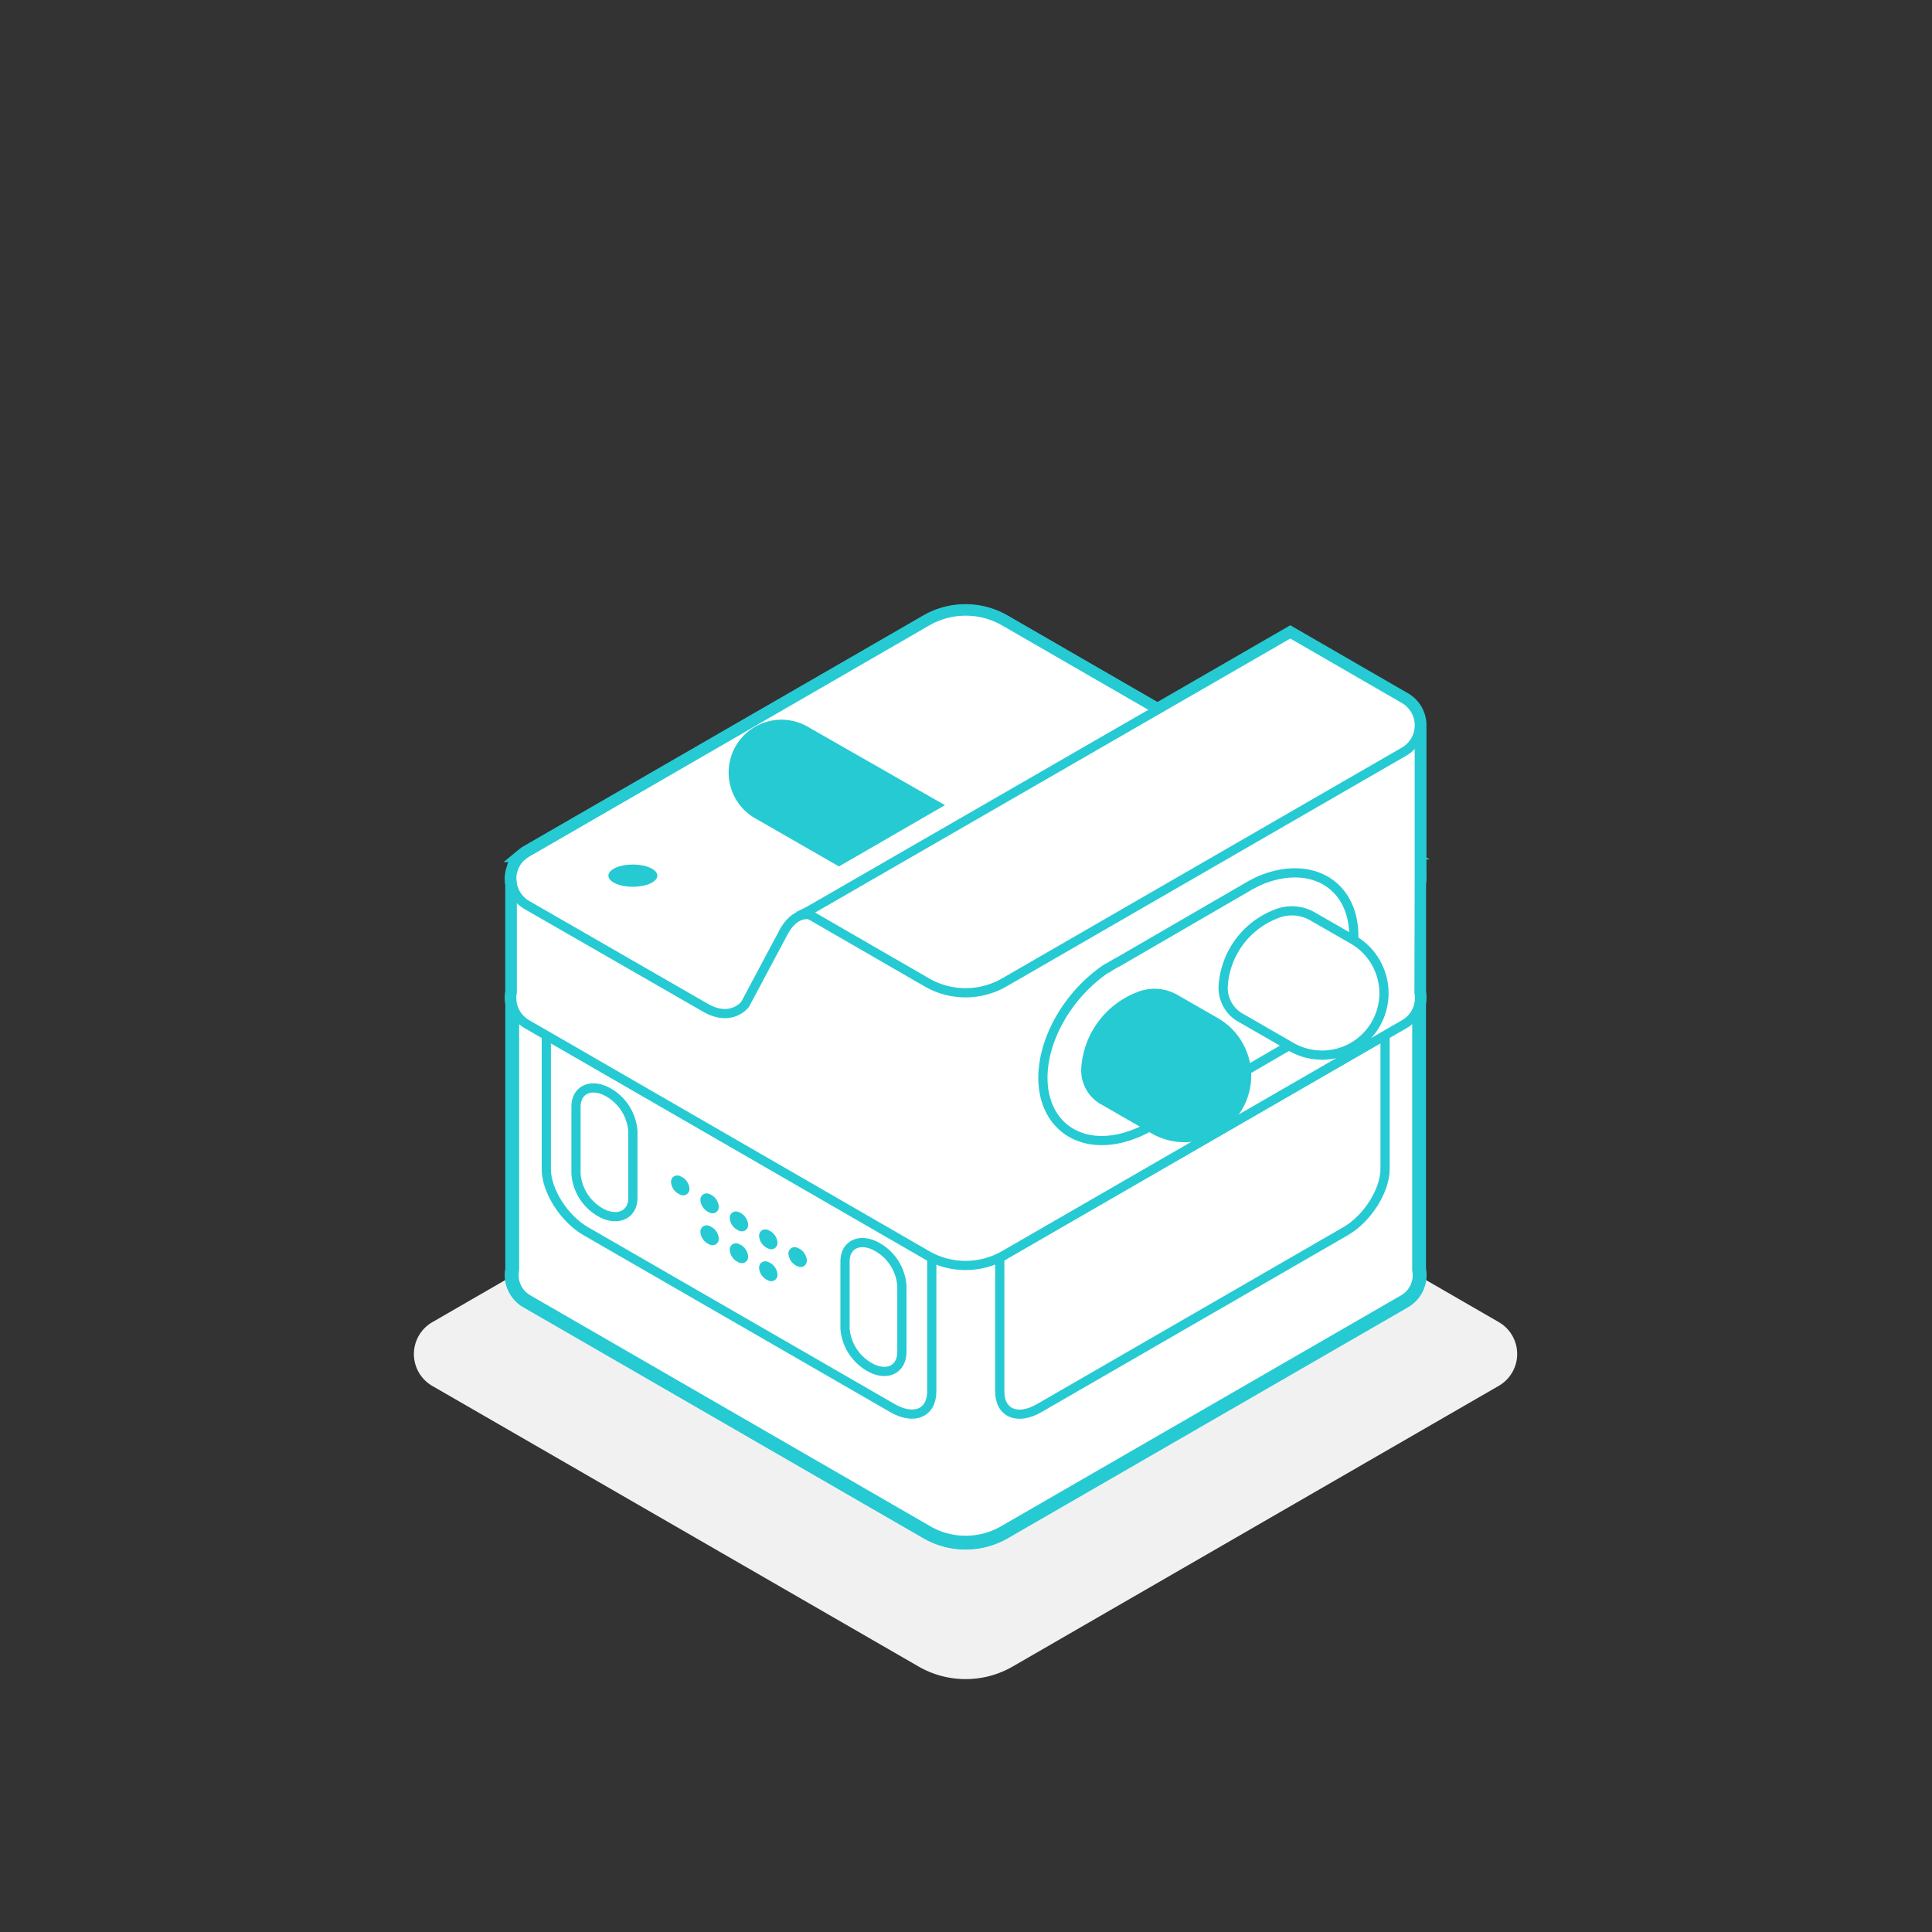<svg id="레이어_1" data-name="레이어 1" xmlns="http://www.w3.org/2000/svg" width="210" height="210" viewBox="0 0 210 210"><rect x="0" y="0" width="210" height="210" fill="#333333" stroke="none"/><defs><style>.cls-1,.cls-2,.cls-3{fill:#fff;}.cls-1{fill-opacity:0;}.cls-2,.cls-3,.cls-5,.cls-7,.cls-8{stroke:#26cad3;stroke-miterlimit:10;}.cls-3,.cls-5{stroke-width:1.5px;}.cls-4{fill:#f1f1f1;}.cls-5,.cls-8{fill:none;}.cls-6,.cls-7{fill:#26cad3;}</style></defs><title>helpInfrared</title><rect class="cls-1" width="210" height="210"/><path class="cls-2" d="M65.73,132h0a5.29,5.29,0,0,1-3.09-4.4v-7.3c0-1.7,1.39-2.5,3.09-1.78h0a5.29,5.29,0,0,1,3.09,4.4v7.3C68.85,131.88,67.43,132.68,65.73,132Z"/><path class="cls-3" d="M154.3,95.59a3.38,3.38,0,0,0,0-.36l0-16.36s0-.07,0-0.1v0h0A3.26,3.26,0,0,0,152.66,76l-12.41-7.17-14.46,8.35-16.61-9.59a8.43,8.43,0,0,0-8.43,0L79.33,79.92,57.27,92.66a2.85,2.85,0,0,0-.37.29,3.25,3.25,0,0,0-1.27,2.64h0a3.36,3.36,0,0,0,.05.52v11.76a3.28,3.28,0,0,0,1.59,3.45l43.47,25.1a8.43,8.43,0,0,0,8.43,0l43.48-25.1a3.28,3.28,0,0,0,1.59-3.45l0-12C154.28,95.78,154.3,95.68,154.3,95.59ZM56.18,97.33c0-.06-0.1-0.11-0.13-0.17S56.15,97.27,56.18,97.33Zm0.38,0.5a3.34,3.34,0,0,0,.71.55A3.32,3.32,0,0,1,56.56,97.83Z"/><path class="cls-4" d="M110.08,113.2l52.82,30.5a4,4,0,0,1,0,6.94l-52.82,30.5a10.24,10.24,0,0,1-10.24,0L47,150.65a4,4,0,0,1,0-6.94l52.81-30.5A10.24,10.24,0,0,1,110.08,113.2Z"/><path class="cls-5" d="M55.68,107.87V96.11a3.34,3.34,0,0,1,.21-1.9l0-.08a3.23,3.23,0,0,1,.17-0.33l0.08-.12,0.2-.26,0.11-.12,0.25-.24,0.12-.1a3.39,3.39,0,0,1,.41-0.29h0l43.47-25.11A8.43,8.43,0,0,1,105,66.42H105a8.42,8.42,0,0,1,4.15,1.13l7.13,4.12,36.35,21a3.39,3.39,0,0,1,.42.29L153.2,93l0.25,0.24,0.11,0.12,0.2,0.27,0.08,0.12a3.23,3.23,0,0,1,.17.33l0,0.08a3.34,3.34,0,0,1,.21,1.9v11.77a3.37,3.37,0,0,1,0,1.14v29a3.28,3.28,0,0,1-1.59,3.45l-43.48,25.1a8.43,8.43,0,0,1-8.43,0l-43.47-25.1A3.28,3.28,0,0,1,55.68,138V109A3.37,3.37,0,0,1,55.68,107.87Z"/><path class="cls-3" d="M55.68,138V95.51h98.57V138a3.28,3.28,0,0,1-1.59,3.45l-43.48,25.1a8.43,8.43,0,0,1-8.43,0l-43.47-25.1A3.28,3.28,0,0,1,55.68,138Z"/><path class="cls-2" d="M150.55,112.53v14.54c0,2.35-1.93,5.39-4.28,6.75l-33.32,19.24c-2.35,1.36-4.28.54-4.28-1.81V136.71Z"/><path class="cls-2" d="M59.38,112.53v14.54c0,2.35,1.93,5.39,4.28,6.75L97,153.05c2.35,1.36,4.28.54,4.28-1.81V136.71Z"/><path class="cls-2" d="M94.94,148.81h0a5.29,5.29,0,0,1-3.09-4.4v-7.3c0-1.7,1.39-2.5,3.09-1.78h0a5.29,5.29,0,0,1,3.09,4.4V147C98,148.72,96.64,149.52,94.94,148.81Z"/><path class="cls-2" d="M65.7,132h0a5.29,5.29,0,0,1-3.09-4.4v-7.3c0-1.7,1.39-2.5,3.09-1.78h0a5.29,5.29,0,0,1,3.09,4.4v7.3C68.79,131.88,67.4,132.68,65.7,132Z"/><path class="cls-6" d="M87.7,137a0.68,0.68,0,0,1-1,.64,1.58,1.58,0,0,1-1-1.36,0.68,0.68,0,0,1,1-.64A1.58,1.58,0,0,1,87.7,137Z"/><path class="cls-6" d="M84.51,135.07a0.68,0.68,0,0,1-1,.64,1.58,1.58,0,0,1-1-1.36,0.68,0.68,0,0,1,1-.64A1.58,1.58,0,0,1,84.51,135.07Z"/><path class="cls-6" d="M81.32,133.12a0.68,0.68,0,0,1-1,.64,1.58,1.58,0,0,1-1-1.36,0.68,0.68,0,0,1,1-.64A1.58,1.58,0,0,1,81.32,133.12Z"/><path class="cls-6" d="M78.13,131.16a0.68,0.68,0,0,1-1,.64,1.58,1.58,0,0,1-1-1.36,0.68,0.68,0,0,1,1-.64A1.58,1.58,0,0,1,78.13,131.16Z"/><path class="cls-6" d="M74.94,129.21a0.68,0.68,0,0,1-1,.64,1.58,1.58,0,0,1-1-1.36,0.68,0.68,0,0,1,1-.64A1.58,1.58,0,0,1,74.94,129.21Z"/><path class="cls-6" d="M84.51,138.54a0.68,0.68,0,0,1-1,.64,1.58,1.58,0,0,1-1-1.36,0.68,0.68,0,0,1,1-.64A1.58,1.58,0,0,1,84.51,138.54Z"/><path class="cls-6" d="M81.32,136.58a0.68,0.68,0,0,1-1,.64,1.58,1.58,0,0,1-1-1.36,0.68,0.68,0,0,1,1-.64A1.58,1.58,0,0,1,81.32,136.58Z"/><path class="cls-6" d="M78.13,134.63a0.68,0.68,0,0,1-1,.64,1.58,1.58,0,0,1-1-1.36,0.68,0.68,0,0,1,1-.64A1.58,1.58,0,0,1,78.13,134.63Z"/><path class="cls-2" d="M109.18,67.55l43.48,25.1a3.3,3.3,0,0,1,0,5.71l-43.48,25.1a8.43,8.43,0,0,1-8.43,0L57.27,98.38a3.3,3.3,0,0,1,0-5.71l43.47-25.11A8.43,8.43,0,0,1,109.18,67.55Z"/><ellipse class="cls-6" cx="68.79" cy="95.18" rx="2.66" ry="1.21"/><path class="cls-2" d="M80.57,79.2L57.27,92.66a3.3,3.3,0,0,0-.65.51,3.32,3.32,0,0,1,.65-0.51Z"/><path class="cls-2" d="M154.27,95.88c0-.1,0-0.19,0-0.29,0,0.07,0,.13,0,0.2l0-17.06L89.73,100.21s-2.59-2.39-4.53,1.06L81,109.15s-1.46,2-4.3.4L57.27,98.38a3.26,3.26,0,0,1-1.64-2.79,3.36,3.36,0,0,0,.05.52v11.76a3.28,3.28,0,0,0,1.59,3.45l43.47,25.1a8.43,8.43,0,0,0,8.43,0l43.48-25.1a3.28,3.28,0,0,0,1.59-3.45Z"/><path class="cls-2" d="M152.66,76l-12.41-7.17L87.81,99.07l-0.23.11,13.16,7.6a8.43,8.43,0,0,0,8.43,0l43.48-25.1A3.3,3.3,0,0,0,152.66,76Z"/><path class="cls-7" d="M101.71,87.52l-14-8a5.24,5.24,0,1,0-5.22,9.08l8.7,5Z"/><path class="cls-8" d="M120.33,105.23h0l0.06,0a14,14,0,0,1,1.22-.71l13.79-8a13,13,0,0,1,2-1c5.39-2,9.75.82,9.75,6.2,0,4.58-3.16,9.56-7.41,12.16h0l-0.3.17-0.13.07-14,8.15-0.38.22-0.16.09h0a12.81,12.81,0,0,1-1.66.75c-5.39,2-9.75-.82-9.75-6.2C113.38,112.69,116.31,107.9,120.33,105.23Z"/><path class="cls-7" d="M132.13,111.1l-4.44-2.55h0a4.5,4.5,0,0,0-4-.2,9,9,0,0,0-5.66,7.72,3.74,3.74,0,0,0,2.06,3.62h0l5.33,3.07A6.72,6.72,0,1,0,132.13,111.1Z"/><path class="cls-2" d="M147.06,102.13l-4.44-2.55h0a4.5,4.5,0,0,0-4-.2,9,9,0,0,0-5.66,7.72,3.74,3.74,0,0,0,2.06,3.62h0l5.33,3.07A6.72,6.72,0,1,0,147.06,102.13Z"/></svg>